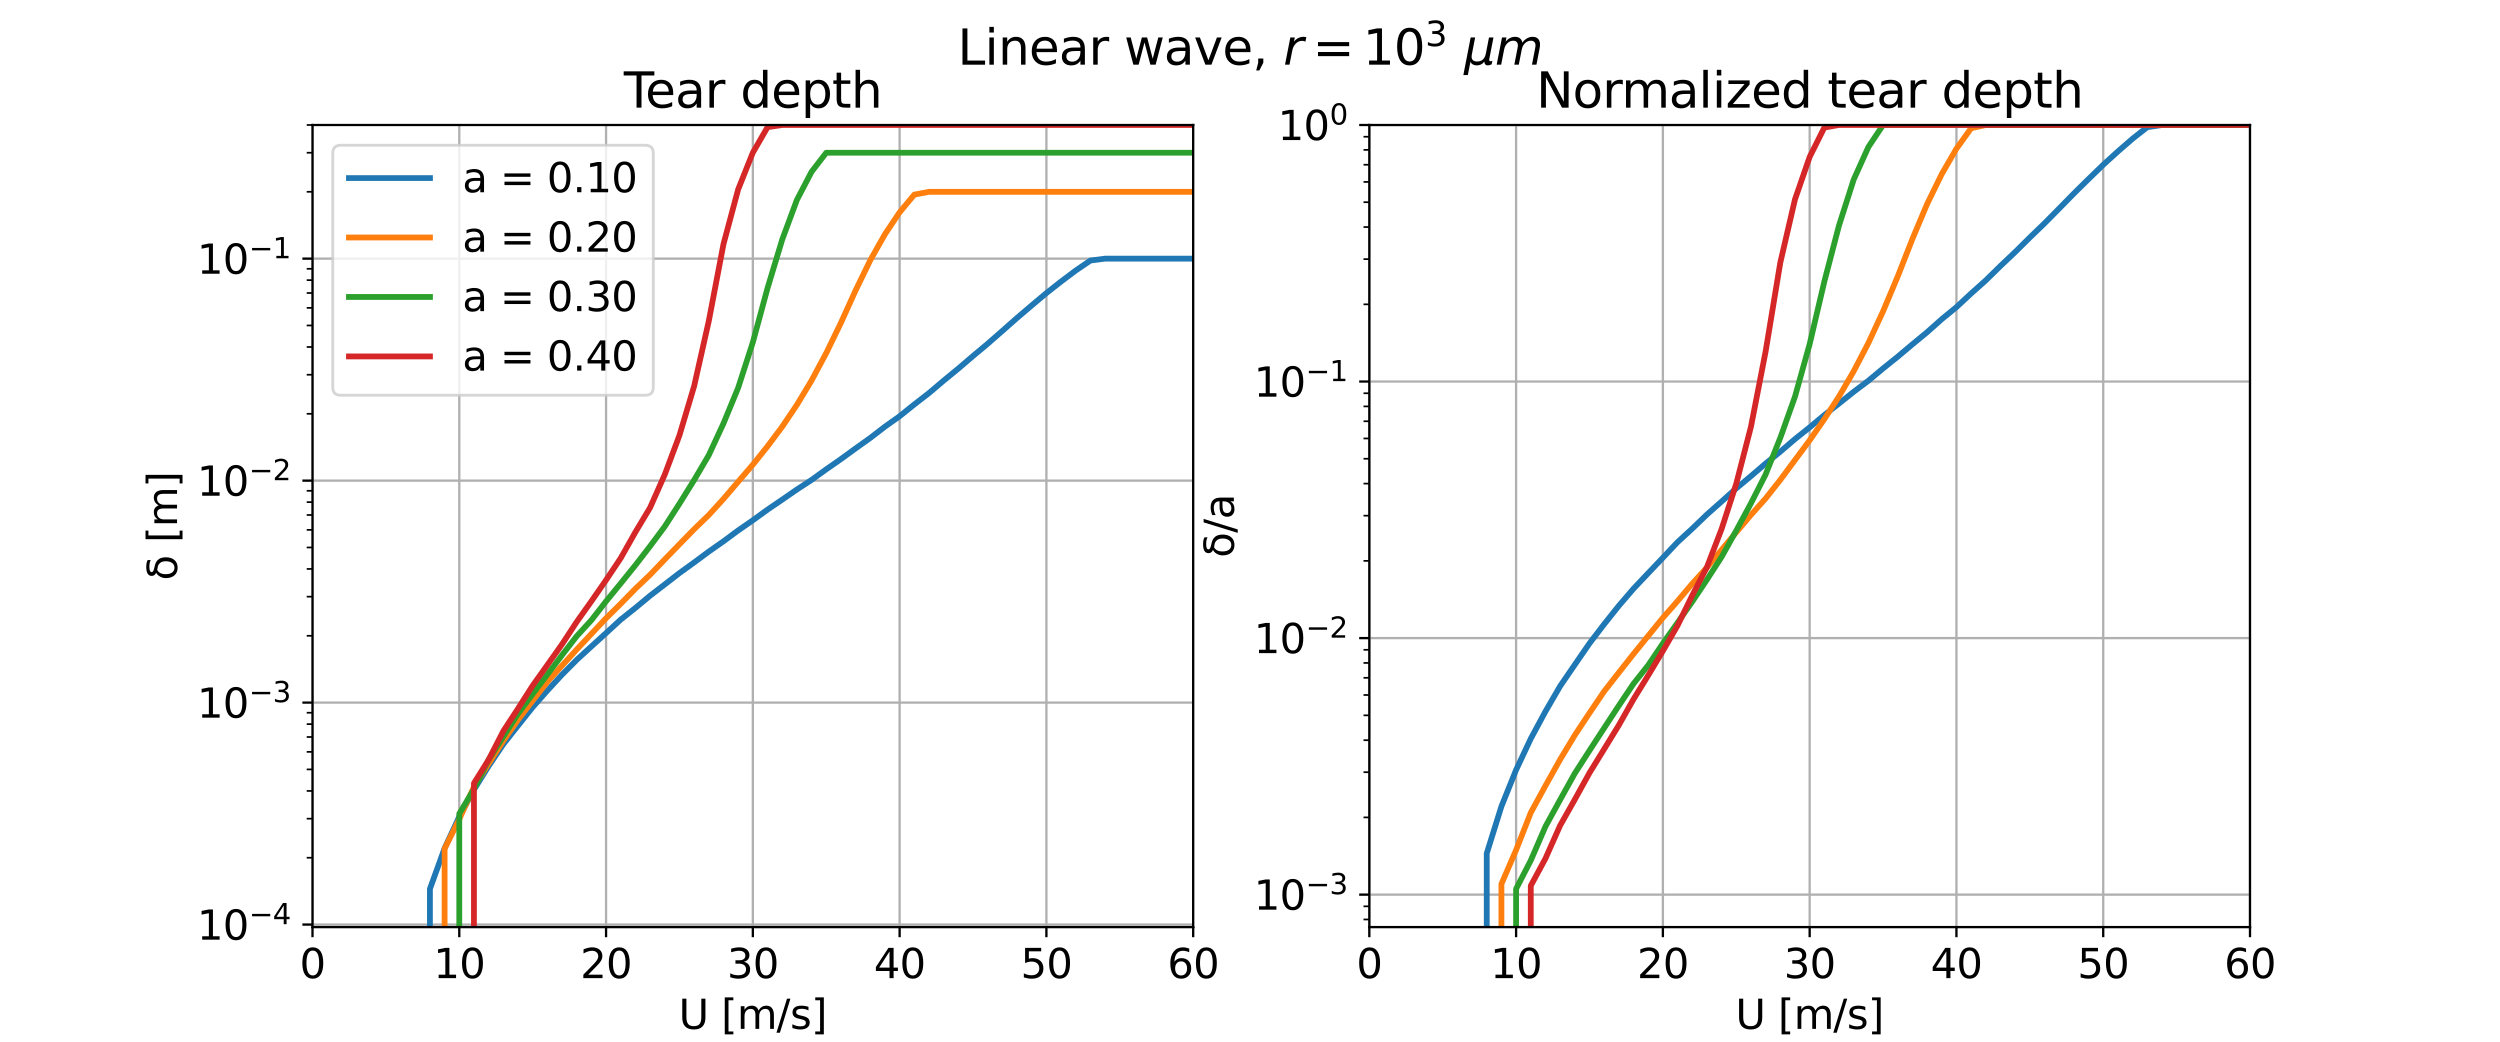 <?xml version="1.0" encoding="utf-8" standalone="no"?>
<!DOCTYPE svg PUBLIC "-//W3C//DTD SVG 1.1//EN"
  "http://www.w3.org/Graphics/SVG/1.1/DTD/svg11.dtd">
<svg xmlns:xlink="http://www.w3.org/1999/xlink" width="864pt" height="360pt" viewBox="0 0 864 360" xmlns="http://www.w3.org/2000/svg" version="1.1">
 <defs>
  <style type="text/css">*{stroke-linejoin: round; stroke-linecap: butt}</style>
 </defs>
 <g id="figure_1">
  <g id="patch_1">
   <path d="M 0 360 
L 864 360 
L 864 0 
L 0 0 
z
" style="fill: #ffffff"/>
  </g>
  <g id="axes_1">
   <g id="patch_2">
    <path d="M 108 320.4 
L 412.364 320.4 
L 412.364 43.2 
L 108 43.2 
z
" style="fill: #ffffff"/>
   </g>
   <g id="matplotlib.axis_1">
    <g id="xtick_1">
     <g id="line2d_1">
      <path d="M 108 320.4 
L 108 43.2 
" clip-path="url(#pa4f1a4393f)" style="fill: none; stroke: #b0b0b0; stroke-width: 0.8; stroke-linecap: square"/>
     </g>
     <g id="line2d_2">
      <defs>
       <path id="m4fe0bd63cf" d="M 0 0 
L 0 3.5 
" style="stroke: #000000; stroke-width: 0.8"/>
      </defs>
      <g>
       <use xlink:href="#m4fe0bd63cf" x="108" y="320.4" style="stroke: #000000; stroke-width: 0.8"/>
      </g>
     </g>
     <g id="text_1">
      <!-- 0 -->
      <g transform="translate(103.546 338.038) scale(0.14 -0.14)">
       <defs>
        <path id="DejaVuSans-30" d="M 2034 4250 
Q 1547 4250 1301 3770 
Q 1056 3291 1056 2328 
Q 1056 1369 1301 889 
Q 1547 409 2034 409 
Q 2525 409 2770 889 
Q 3016 1369 3016 2328 
Q 3016 3291 2770 3770 
Q 2525 4250 2034 4250 
z
M 2034 4750 
Q 2819 4750 3233 4129 
Q 3647 3509 3647 2328 
Q 3647 1150 3233 529 
Q 2819 -91 2034 -91 
Q 1250 -91 836 529 
Q 422 1150 422 2328 
Q 422 3509 836 4129 
Q 1250 4750 2034 4750 
z
" transform="scale(0.016)"/>
       </defs>
       <use xlink:href="#DejaVuSans-30"/>
      </g>
     </g>
    </g>
    <g id="xtick_2">
     <g id="line2d_3">
      <path d="M 158.727 320.4 
L 158.727 43.2 
" clip-path="url(#pa4f1a4393f)" style="fill: none; stroke: #b0b0b0; stroke-width: 0.8; stroke-linecap: square"/>
     </g>
     <g id="line2d_4">
      <g>
       <use xlink:href="#m4fe0bd63cf" x="158.727" y="320.4" style="stroke: #000000; stroke-width: 0.8"/>
      </g>
     </g>
     <g id="text_2">
      <!-- 10 -->
      <g transform="translate(149.82 338.038) scale(0.14 -0.14)">
       <defs>
        <path id="DejaVuSans-31" d="M 794 531 
L 1825 531 
L 1825 4091 
L 703 3866 
L 703 4441 
L 1819 4666 
L 2450 4666 
L 2450 531 
L 3481 531 
L 3481 0 
L 794 0 
L 794 531 
z
" transform="scale(0.016)"/>
       </defs>
       <use xlink:href="#DejaVuSans-31"/>
       <use xlink:href="#DejaVuSans-30" transform="translate(63.623 0)"/>
      </g>
     </g>
    </g>
    <g id="xtick_3">
     <g id="line2d_5">
      <path d="M 209.455 320.4 
L 209.455 43.2 
" clip-path="url(#pa4f1a4393f)" style="fill: none; stroke: #b0b0b0; stroke-width: 0.8; stroke-linecap: square"/>
     </g>
     <g id="line2d_6">
      <g>
       <use xlink:href="#m4fe0bd63cf" x="209.455" y="320.4" style="stroke: #000000; stroke-width: 0.8"/>
      </g>
     </g>
     <g id="text_3">
      <!-- 20 -->
      <g transform="translate(200.547 338.038) scale(0.14 -0.14)">
       <defs>
        <path id="DejaVuSans-32" d="M 1228 531 
L 3431 531 
L 3431 0 
L 469 0 
L 469 531 
Q 828 903 1448 1529 
Q 2069 2156 2228 2338 
Q 2531 2678 2651 2914 
Q 2772 3150 2772 3378 
Q 2772 3750 2511 3984 
Q 2250 4219 1831 4219 
Q 1534 4219 1204 4116 
Q 875 4013 500 3803 
L 500 4441 
Q 881 4594 1212 4672 
Q 1544 4750 1819 4750 
Q 2544 4750 2975 4387 
Q 3406 4025 3406 3419 
Q 3406 3131 3298 2873 
Q 3191 2616 2906 2266 
Q 2828 2175 2409 1742 
Q 1991 1309 1228 531 
z
" transform="scale(0.016)"/>
       </defs>
       <use xlink:href="#DejaVuSans-32"/>
       <use xlink:href="#DejaVuSans-30" transform="translate(63.623 0)"/>
      </g>
     </g>
    </g>
    <g id="xtick_4">
     <g id="line2d_7">
      <path d="M 260.182 320.4 
L 260.182 43.2 
" clip-path="url(#pa4f1a4393f)" style="fill: none; stroke: #b0b0b0; stroke-width: 0.8; stroke-linecap: square"/>
     </g>
     <g id="line2d_8">
      <g>
       <use xlink:href="#m4fe0bd63cf" x="260.182" y="320.4" style="stroke: #000000; stroke-width: 0.8"/>
      </g>
     </g>
     <g id="text_4">
      <!-- 30 -->
      <g transform="translate(251.274 338.038) scale(0.14 -0.14)">
       <defs>
        <path id="DejaVuSans-33" d="M 2597 2516 
Q 3050 2419 3304 2112 
Q 3559 1806 3559 1356 
Q 3559 666 3084 287 
Q 2609 -91 1734 -91 
Q 1441 -91 1130 -33 
Q 819 25 488 141 
L 488 750 
Q 750 597 1062 519 
Q 1375 441 1716 441 
Q 2309 441 2620 675 
Q 2931 909 2931 1356 
Q 2931 1769 2642 2001 
Q 2353 2234 1838 2234 
L 1294 2234 
L 1294 2753 
L 1863 2753 
Q 2328 2753 2575 2939 
Q 2822 3125 2822 3475 
Q 2822 3834 2567 4026 
Q 2313 4219 1838 4219 
Q 1578 4219 1281 4162 
Q 984 4106 628 3988 
L 628 4550 
Q 988 4650 1302 4700 
Q 1616 4750 1894 4750 
Q 2613 4750 3031 4423 
Q 3450 4097 3450 3541 
Q 3450 3153 3228 2886 
Q 3006 2619 2597 2516 
z
" transform="scale(0.016)"/>
       </defs>
       <use xlink:href="#DejaVuSans-33"/>
       <use xlink:href="#DejaVuSans-30" transform="translate(63.623 0)"/>
      </g>
     </g>
    </g>
    <g id="xtick_5">
     <g id="line2d_9">
      <path d="M 310.909 320.4 
L 310.909 43.2 
" clip-path="url(#pa4f1a4393f)" style="fill: none; stroke: #b0b0b0; stroke-width: 0.8; stroke-linecap: square"/>
     </g>
     <g id="line2d_10">
      <g>
       <use xlink:href="#m4fe0bd63cf" x="310.909" y="320.4" style="stroke: #000000; stroke-width: 0.8"/>
      </g>
     </g>
     <g id="text_5">
      <!-- 40 -->
      <g transform="translate(302.002 338.038) scale(0.14 -0.14)">
       <defs>
        <path id="DejaVuSans-34" d="M 2419 4116 
L 825 1625 
L 2419 1625 
L 2419 4116 
z
M 2253 4666 
L 3047 4666 
L 3047 1625 
L 3713 1625 
L 3713 1100 
L 3047 1100 
L 3047 0 
L 2419 0 
L 2419 1100 
L 313 1100 
L 313 1709 
L 2253 4666 
z
" transform="scale(0.016)"/>
       </defs>
       <use xlink:href="#DejaVuSans-34"/>
       <use xlink:href="#DejaVuSans-30" transform="translate(63.623 0)"/>
      </g>
     </g>
    </g>
    <g id="xtick_6">
     <g id="line2d_11">
      <path d="M 361.636 320.4 
L 361.636 43.2 
" clip-path="url(#pa4f1a4393f)" style="fill: none; stroke: #b0b0b0; stroke-width: 0.8; stroke-linecap: square"/>
     </g>
     <g id="line2d_12">
      <g>
       <use xlink:href="#m4fe0bd63cf" x="361.636" y="320.4" style="stroke: #000000; stroke-width: 0.8"/>
      </g>
     </g>
     <g id="text_6">
      <!-- 50 -->
      <g transform="translate(352.729 338.038) scale(0.14 -0.14)">
       <defs>
        <path id="DejaVuSans-35" d="M 691 4666 
L 3169 4666 
L 3169 4134 
L 1269 4134 
L 1269 2991 
Q 1406 3038 1543 3061 
Q 1681 3084 1819 3084 
Q 2600 3084 3056 2656 
Q 3513 2228 3513 1497 
Q 3513 744 3044 326 
Q 2575 -91 1722 -91 
Q 1428 -91 1123 -41 
Q 819 9 494 109 
L 494 744 
Q 775 591 1075 516 
Q 1375 441 1709 441 
Q 2250 441 2565 725 
Q 2881 1009 2881 1497 
Q 2881 1984 2565 2268 
Q 2250 2553 1709 2553 
Q 1456 2553 1204 2497 
Q 953 2441 691 2322 
L 691 4666 
z
" transform="scale(0.016)"/>
       </defs>
       <use xlink:href="#DejaVuSans-35"/>
       <use xlink:href="#DejaVuSans-30" transform="translate(63.623 0)"/>
      </g>
     </g>
    </g>
    <g id="xtick_7">
     <g id="line2d_13">
      <path d="M 412.364 320.4 
L 412.364 43.2 
" clip-path="url(#pa4f1a4393f)" style="fill: none; stroke: #b0b0b0; stroke-width: 0.8; stroke-linecap: square"/>
     </g>
     <g id="line2d_14">
      <g>
       <use xlink:href="#m4fe0bd63cf" x="412.364" y="320.4" style="stroke: #000000; stroke-width: 0.8"/>
      </g>
     </g>
     <g id="text_7">
      <!-- 60 -->
      <g transform="translate(403.456 338.038) scale(0.14 -0.14)">
       <defs>
        <path id="DejaVuSans-36" d="M 2113 2584 
Q 1688 2584 1439 2293 
Q 1191 2003 1191 1497 
Q 1191 994 1439 701 
Q 1688 409 2113 409 
Q 2538 409 2786 701 
Q 3034 994 3034 1497 
Q 3034 2003 2786 2293 
Q 2538 2584 2113 2584 
z
M 3366 4563 
L 3366 3988 
Q 3128 4100 2886 4159 
Q 2644 4219 2406 4219 
Q 1781 4219 1451 3797 
Q 1122 3375 1075 2522 
Q 1259 2794 1537 2939 
Q 1816 3084 2150 3084 
Q 2853 3084 3261 2657 
Q 3669 2231 3669 1497 
Q 3669 778 3244 343 
Q 2819 -91 2113 -91 
Q 1303 -91 875 529 
Q 447 1150 447 2328 
Q 447 3434 972 4092 
Q 1497 4750 2381 4750 
Q 2619 4750 2861 4703 
Q 3103 4656 3366 4563 
z
" transform="scale(0.016)"/>
       </defs>
       <use xlink:href="#DejaVuSans-36"/>
       <use xlink:href="#DejaVuSans-30" transform="translate(63.623 0)"/>
      </g>
     </g>
    </g>
    <g id="text_8">
     <!-- U [m/s] -->
     <g transform="translate(234.549 355.587) scale(0.14 -0.14)">
      <defs>
       <path id="DejaVuSans-55" d="M 556 4666 
L 1191 4666 
L 1191 1831 
Q 1191 1081 1462 751 
Q 1734 422 2344 422 
Q 2950 422 3222 751 
Q 3494 1081 3494 1831 
L 3494 4666 
L 4128 4666 
L 4128 1753 
Q 4128 841 3676 375 
Q 3225 -91 2344 -91 
Q 1459 -91 1007 375 
Q 556 841 556 1753 
L 556 4666 
z
" transform="scale(0.016)"/>
       <path id="DejaVuSans-20" transform="scale(0.016)"/>
       <path id="DejaVuSans-5b" d="M 550 4863 
L 1875 4863 
L 1875 4416 
L 1125 4416 
L 1125 -397 
L 1875 -397 
L 1875 -844 
L 550 -844 
L 550 4863 
z
" transform="scale(0.016)"/>
       <path id="DejaVuSans-6d" d="M 3328 2828 
Q 3544 3216 3844 3400 
Q 4144 3584 4550 3584 
Q 5097 3584 5394 3201 
Q 5691 2819 5691 2113 
L 5691 0 
L 5113 0 
L 5113 2094 
Q 5113 2597 4934 2840 
Q 4756 3084 4391 3084 
Q 3944 3084 3684 2787 
Q 3425 2491 3425 1978 
L 3425 0 
L 2847 0 
L 2847 2094 
Q 2847 2600 2669 2842 
Q 2491 3084 2119 3084 
Q 1678 3084 1418 2786 
Q 1159 2488 1159 1978 
L 1159 0 
L 581 0 
L 581 3500 
L 1159 3500 
L 1159 2956 
Q 1356 3278 1631 3431 
Q 1906 3584 2284 3584 
Q 2666 3584 2933 3390 
Q 3200 3197 3328 2828 
z
" transform="scale(0.016)"/>
       <path id="DejaVuSans-2f" d="M 1625 4666 
L 2156 4666 
L 531 -594 
L 0 -594 
L 1625 4666 
z
" transform="scale(0.016)"/>
       <path id="DejaVuSans-73" d="M 2834 3397 
L 2834 2853 
Q 2591 2978 2328 3040 
Q 2066 3103 1784 3103 
Q 1356 3103 1142 2972 
Q 928 2841 928 2578 
Q 928 2378 1081 2264 
Q 1234 2150 1697 2047 
L 1894 2003 
Q 2506 1872 2764 1633 
Q 3022 1394 3022 966 
Q 3022 478 2636 193 
Q 2250 -91 1575 -91 
Q 1294 -91 989 -36 
Q 684 19 347 128 
L 347 722 
Q 666 556 975 473 
Q 1284 391 1588 391 
Q 1994 391 2212 530 
Q 2431 669 2431 922 
Q 2431 1156 2273 1281 
Q 2116 1406 1581 1522 
L 1381 1569 
Q 847 1681 609 1914 
Q 372 2147 372 2553 
Q 372 3047 722 3315 
Q 1072 3584 1716 3584 
Q 2034 3584 2315 3537 
Q 2597 3491 2834 3397 
z
" transform="scale(0.016)"/>
       <path id="DejaVuSans-5d" d="M 1947 4863 
L 1947 -844 
L 622 -844 
L 622 -397 
L 1369 -397 
L 1369 4416 
L 622 4416 
L 622 4863 
L 1947 4863 
z
" transform="scale(0.016)"/>
      </defs>
      <use xlink:href="#DejaVuSans-55"/>
      <use xlink:href="#DejaVuSans-20" transform="translate(73.193 0)"/>
      <use xlink:href="#DejaVuSans-5b" transform="translate(104.98 0)"/>
      <use xlink:href="#DejaVuSans-6d" transform="translate(143.994 0)"/>
      <use xlink:href="#DejaVuSans-2f" transform="translate(241.406 0)"/>
      <use xlink:href="#DejaVuSans-73" transform="translate(275.098 0)"/>
      <use xlink:href="#DejaVuSans-5d" transform="translate(327.197 0)"/>
     </g>
    </g>
   </g>
   <g id="matplotlib.axis_2">
    <g id="ytick_1">
     <g id="line2d_15">
      <path d="M 108 319.537 
L 412.364 319.537 
" clip-path="url(#pa4f1a4393f)" style="fill: none; stroke: #b0b0b0; stroke-width: 0.8; stroke-linecap: square"/>
     </g>
     <g id="line2d_16">
      <defs>
       <path id="m8bf9ee0280" d="M 0 0 
L -3.5 0 
" style="stroke: #000000; stroke-width: 0.8"/>
      </defs>
      <g>
       <use xlink:href="#m8bf9ee0280" x="108" y="319.537" style="stroke: #000000; stroke-width: 0.8"/>
      </g>
     </g>
     <g id="text_9">
      <!-- $\mathdefault{10^{-4}}$ -->
      <g transform="translate(68.1 324.856) scale(0.14 -0.14)">
       <defs>
        <path id="DejaVuSans-2212" d="M 678 2272 
L 4684 2272 
L 4684 1741 
L 678 1741 
L 678 2272 
z
" transform="scale(0.016)"/>
       </defs>
       <use xlink:href="#DejaVuSans-31" transform="translate(0 0.684)"/>
       <use xlink:href="#DejaVuSans-30" transform="translate(63.623 0.684)"/>
       <use xlink:href="#DejaVuSans-2212" transform="translate(128.203 38.966) scale(0.7)"/>
       <use xlink:href="#DejaVuSans-34" transform="translate(186.855 38.966) scale(0.7)"/>
      </g>
     </g>
    </g>
    <g id="ytick_2">
     <g id="line2d_17">
      <path d="M 108 242.821 
L 412.364 242.821 
" clip-path="url(#pa4f1a4393f)" style="fill: none; stroke: #b0b0b0; stroke-width: 0.8; stroke-linecap: square"/>
     </g>
     <g id="line2d_18">
      <g>
       <use xlink:href="#m8bf9ee0280" x="108" y="242.821" style="stroke: #000000; stroke-width: 0.8"/>
      </g>
     </g>
     <g id="text_10">
      <!-- $\mathdefault{10^{-3}}$ -->
      <g transform="translate(68.1 248.14) scale(0.14 -0.14)">
       <use xlink:href="#DejaVuSans-31" transform="translate(0 0.766)"/>
       <use xlink:href="#DejaVuSans-30" transform="translate(63.623 0.766)"/>
       <use xlink:href="#DejaVuSans-2212" transform="translate(128.203 39.047) scale(0.7)"/>
       <use xlink:href="#DejaVuSans-33" transform="translate(186.855 39.047) scale(0.7)"/>
      </g>
     </g>
    </g>
    <g id="ytick_3">
     <g id="line2d_19">
      <path d="M 108 166.104 
L 412.364 166.104 
" clip-path="url(#pa4f1a4393f)" style="fill: none; stroke: #b0b0b0; stroke-width: 0.8; stroke-linecap: square"/>
     </g>
     <g id="line2d_20">
      <g>
       <use xlink:href="#m8bf9ee0280" x="108" y="166.104" style="stroke: #000000; stroke-width: 0.8"/>
      </g>
     </g>
     <g id="text_11">
      <!-- $\mathdefault{10^{-2}}$ -->
      <g transform="translate(68.1 171.423) scale(0.14 -0.14)">
       <use xlink:href="#DejaVuSans-31" transform="translate(0 0.766)"/>
       <use xlink:href="#DejaVuSans-30" transform="translate(63.623 0.766)"/>
       <use xlink:href="#DejaVuSans-2212" transform="translate(128.203 39.047) scale(0.7)"/>
       <use xlink:href="#DejaVuSans-32" transform="translate(186.855 39.047) scale(0.7)"/>
      </g>
     </g>
    </g>
    <g id="ytick_4">
     <g id="line2d_21">
      <path d="M 108 89.388 
L 412.364 89.388 
" clip-path="url(#pa4f1a4393f)" style="fill: none; stroke: #b0b0b0; stroke-width: 0.8; stroke-linecap: square"/>
     </g>
     <g id="line2d_22">
      <g>
       <use xlink:href="#m8bf9ee0280" x="108" y="89.388" style="stroke: #000000; stroke-width: 0.8"/>
      </g>
     </g>
     <g id="text_12">
      <!-- $\mathdefault{10^{-1}}$ -->
      <g transform="translate(68.1 94.707) scale(0.14 -0.14)">
       <use xlink:href="#DejaVuSans-31" transform="translate(0 0.684)"/>
       <use xlink:href="#DejaVuSans-30" transform="translate(63.623 0.684)"/>
       <use xlink:href="#DejaVuSans-2212" transform="translate(128.203 38.966) scale(0.7)"/>
       <use xlink:href="#DejaVuSans-31" transform="translate(186.855 38.966) scale(0.7)"/>
      </g>
     </g>
    </g>
    <g id="ytick_5">
     <g id="line2d_23">
      <defs>
       <path id="m3a0ee2f206" d="M 0 0 
L -2 0 
" style="stroke: #000000; stroke-width: 0.6"/>
      </defs>
      <g>
       <use xlink:href="#m3a0ee2f206" x="108" y="296.443" style="stroke: #000000; stroke-width: 0.6"/>
      </g>
     </g>
    </g>
    <g id="ytick_6">
     <g id="line2d_24">
      <g>
       <use xlink:href="#m3a0ee2f206" x="108" y="282.934" style="stroke: #000000; stroke-width: 0.6"/>
      </g>
     </g>
    </g>
    <g id="ytick_7">
     <g id="line2d_25">
      <g>
       <use xlink:href="#m3a0ee2f206" x="108" y="273.349" style="stroke: #000000; stroke-width: 0.6"/>
      </g>
     </g>
    </g>
    <g id="ytick_8">
     <g id="line2d_26">
      <g>
       <use xlink:href="#m3a0ee2f206" x="108" y="265.915" style="stroke: #000000; stroke-width: 0.6"/>
      </g>
     </g>
    </g>
    <g id="ytick_9">
     <g id="line2d_27">
      <g>
       <use xlink:href="#m3a0ee2f206" x="108" y="259.84" style="stroke: #000000; stroke-width: 0.6"/>
      </g>
     </g>
    </g>
    <g id="ytick_10">
     <g id="line2d_28">
      <g>
       <use xlink:href="#m3a0ee2f206" x="108" y="254.704" style="stroke: #000000; stroke-width: 0.6"/>
      </g>
     </g>
    </g>
    <g id="ytick_11">
     <g id="line2d_29">
      <g>
       <use xlink:href="#m3a0ee2f206" x="108" y="250.255" style="stroke: #000000; stroke-width: 0.6"/>
      </g>
     </g>
    </g>
    <g id="ytick_12">
     <g id="line2d_30">
      <g>
       <use xlink:href="#m3a0ee2f206" x="108" y="246.331" style="stroke: #000000; stroke-width: 0.6"/>
      </g>
     </g>
    </g>
    <g id="ytick_13">
     <g id="line2d_31">
      <g>
       <use xlink:href="#m3a0ee2f206" x="108" y="219.727" style="stroke: #000000; stroke-width: 0.6"/>
      </g>
     </g>
    </g>
    <g id="ytick_14">
     <g id="line2d_32">
      <g>
       <use xlink:href="#m3a0ee2f206" x="108" y="206.218" style="stroke: #000000; stroke-width: 0.6"/>
      </g>
     </g>
    </g>
    <g id="ytick_15">
     <g id="line2d_33">
      <g>
       <use xlink:href="#m3a0ee2f206" x="108" y="196.633" style="stroke: #000000; stroke-width: 0.6"/>
      </g>
     </g>
    </g>
    <g id="ytick_16">
     <g id="line2d_34">
      <g>
       <use xlink:href="#m3a0ee2f206" x="108" y="189.198" style="stroke: #000000; stroke-width: 0.6"/>
      </g>
     </g>
    </g>
    <g id="ytick_17">
     <g id="line2d_35">
      <g>
       <use xlink:href="#m3a0ee2f206" x="108" y="183.124" style="stroke: #000000; stroke-width: 0.6"/>
      </g>
     </g>
    </g>
    <g id="ytick_18">
     <g id="line2d_36">
      <g>
       <use xlink:href="#m3a0ee2f206" x="108" y="177.988" style="stroke: #000000; stroke-width: 0.6"/>
      </g>
     </g>
    </g>
    <g id="ytick_19">
     <g id="line2d_37">
      <g>
       <use xlink:href="#m3a0ee2f206" x="108" y="173.539" style="stroke: #000000; stroke-width: 0.6"/>
      </g>
     </g>
    </g>
    <g id="ytick_20">
     <g id="line2d_38">
      <g>
       <use xlink:href="#m3a0ee2f206" x="108" y="169.615" style="stroke: #000000; stroke-width: 0.6"/>
      </g>
     </g>
    </g>
    <g id="ytick_21">
     <g id="line2d_39">
      <g>
       <use xlink:href="#m3a0ee2f206" x="108" y="143.01" style="stroke: #000000; stroke-width: 0.6"/>
      </g>
     </g>
    </g>
    <g id="ytick_22">
     <g id="line2d_40">
      <g>
       <use xlink:href="#m3a0ee2f206" x="108" y="129.501" style="stroke: #000000; stroke-width: 0.6"/>
      </g>
     </g>
    </g>
    <g id="ytick_23">
     <g id="line2d_41">
      <g>
       <use xlink:href="#m3a0ee2f206" x="108" y="119.916" style="stroke: #000000; stroke-width: 0.6"/>
      </g>
     </g>
    </g>
    <g id="ytick_24">
     <g id="line2d_42">
      <g>
       <use xlink:href="#m3a0ee2f206" x="108" y="112.482" style="stroke: #000000; stroke-width: 0.6"/>
      </g>
     </g>
    </g>
    <g id="ytick_25">
     <g id="line2d_43">
      <g>
       <use xlink:href="#m3a0ee2f206" x="108" y="106.407" style="stroke: #000000; stroke-width: 0.6"/>
      </g>
     </g>
    </g>
    <g id="ytick_26">
     <g id="line2d_44">
      <g>
       <use xlink:href="#m3a0ee2f206" x="108" y="101.271" style="stroke: #000000; stroke-width: 0.6"/>
      </g>
     </g>
    </g>
    <g id="ytick_27">
     <g id="line2d_45">
      <g>
       <use xlink:href="#m3a0ee2f206" x="108" y="96.823" style="stroke: #000000; stroke-width: 0.6"/>
      </g>
     </g>
    </g>
    <g id="ytick_28">
     <g id="line2d_46">
      <g>
       <use xlink:href="#m3a0ee2f206" x="108" y="92.898" style="stroke: #000000; stroke-width: 0.6"/>
      </g>
     </g>
    </g>
    <g id="ytick_29">
     <g id="line2d_47">
      <g>
       <use xlink:href="#m3a0ee2f206" x="108" y="66.294" style="stroke: #000000; stroke-width: 0.6"/>
      </g>
     </g>
    </g>
    <g id="ytick_30">
     <g id="line2d_48">
      <g>
       <use xlink:href="#m3a0ee2f206" x="108" y="52.785" style="stroke: #000000; stroke-width: 0.6"/>
      </g>
     </g>
    </g>
    <g id="ytick_31">
     <g id="line2d_49">
      <g>
       <use xlink:href="#m3a0ee2f206" x="108" y="43.2" style="stroke: #000000; stroke-width: 0.6"/>
      </g>
     </g>
    </g>
    <g id="text_13">
     <!-- δ [m] -->
     <g transform="translate(61.188 200.588) rotate(-90) scale(0.14 -0.14)">
      <defs>
       <path id="DejaVuSans-3b4" d="M 3138 4053 
Q 2819 4272 2072 4272 
Q 1281 4272 1281 3906 
Q 1281 3619 2106 3469 
Q 2756 3353 3122 3003 
Q 3566 2581 3566 1716 
Q 3566 888 3138 400 
Q 2709 -91 1959 -91 
Q 1213 -91 781 400 
Q 353 888 353 1747 
Q 353 2384 781 2900 
Q 947 3100 1181 3213 
Q 694 3459 694 3900 
Q 694 4750 2072 4750 
Q 2763 4750 3138 4531 
L 3138 4053 
z
M 1613 3056 
Q 1400 2966 1228 2738 
Q 959 2384 959 1747 
Q 959 1113 1225 756 
Q 1494 397 1959 397 
Q 2419 397 2687 759 
Q 2956 1122 2956 1716 
Q 2956 2338 2672 2638 
Q 2369 2959 1975 2994 
Q 1775 3013 1613 3056 
z
" transform="scale(0.016)"/>
      </defs>
      <use xlink:href="#DejaVuSans-3b4"/>
      <use xlink:href="#DejaVuSans-20" transform="translate(61.182 0)"/>
      <use xlink:href="#DejaVuSans-5b" transform="translate(92.969 0)"/>
      <use xlink:href="#DejaVuSans-6d" transform="translate(131.982 0)"/>
      <use xlink:href="#DejaVuSans-5d" transform="translate(229.395 0)"/>
     </g>
    </g>
   </g>
   <g id="line2d_50">
    <path d="M 148.578 361 
L 148.582 307.2 
L 153.655 293.156 
L 158.727 282.238 
L 163.8 272.901 
L 168.873 264.756 
L 173.945 257.193 
L 179.018 250.774 
L 184.091 244.409 
L 189.164 238.657 
L 194.236 233.155 
L 199.309 228.047 
L 204.382 223.404 
L 209.455 218.788 
L 214.527 214.126 
L 219.6 210.093 
L 224.673 205.874 
L 229.745 201.976 
L 234.818 198.046 
L 239.891 194.386 
L 244.964 190.618 
L 250.036 187.071 
L 255.109 183.309 
L 260.182 179.807 
L 265.255 176.131 
L 270.327 172.675 
L 275.4 169.172 
L 280.473 165.86 
L 285.545 162.193 
L 290.618 158.667 
L 295.691 154.972 
L 300.764 151.355 
L 305.836 147.447 
L 310.909 143.852 
L 315.982 139.767 
L 321.055 135.842 
L 326.127 131.538 
L 331.2 127.377 
L 336.273 123.032 
L 341.345 118.792 
L 346.418 114.353 
L 351.491 109.874 
L 356.564 105.547 
L 361.636 101.285 
L 366.709 97.294 
L 371.782 93.484 
L 376.855 90.037 
L 381.927 89.388 
L 387 89.388 
L 392.073 89.388 
L 397.145 89.388 
L 402.218 89.388 
L 407.291 89.388 
L 412.364 89.388 
" clip-path="url(#pa4f1a4393f)" style="fill: none; stroke: #1f77b4; stroke-width: 2; stroke-linecap: square"/>
   </g>
   <g id="line2d_51">
    <path d="M 153.65 361 
L 153.655 293.271 
L 158.727 283.104 
L 163.8 271.939 
L 168.873 263.887 
L 173.945 256.041 
L 179.018 248.763 
L 184.091 242.137 
L 189.164 235.654 
L 194.236 230.035 
L 199.309 224.475 
L 204.382 219.063 
L 209.455 213.659 
L 214.527 208.653 
L 219.6 203.457 
L 224.673 198.63 
L 229.745 193.331 
L 234.818 188.093 
L 239.891 182.892 
L 244.964 177.979 
L 250.036 172.416 
L 255.109 166.482 
L 260.182 160.584 
L 265.255 154.248 
L 270.327 147.466 
L 275.4 139.927 
L 280.473 131.495 
L 285.545 122.022 
L 290.618 111.574 
L 295.691 100.372 
L 300.764 89.941 
L 305.836 80.96 
L 310.909 73.369 
L 315.982 67.257 
L 321.055 66.294 
L 326.127 66.294 
L 331.2 66.294 
L 336.273 66.294 
L 341.345 66.294 
L 346.418 66.294 
L 351.491 66.294 
L 356.564 66.294 
L 361.636 66.294 
L 366.709 66.294 
L 371.782 66.294 
L 376.855 66.294 
L 381.927 66.294 
L 387 66.294 
L 392.073 66.294 
L 397.145 66.294 
L 402.218 66.294 
L 407.291 66.294 
L 412.364 66.294 
" clip-path="url(#pa4f1a4393f)" style="fill: none; stroke: #ff7f0e; stroke-width: 2; stroke-linecap: square"/>
   </g>
   <g id="line2d_52">
    <path d="M 158.722 361 
L 158.727 281.22 
L 163.8 272.713 
L 168.873 262.571 
L 173.945 254.561 
L 179.018 246.672 
L 184.091 239.846 
L 189.164 233.106 
L 194.236 226.405 
L 199.309 219.861 
L 204.382 214.331 
L 209.455 207.814 
L 214.527 201.61 
L 219.6 195.33 
L 224.673 188.758 
L 229.745 181.944 
L 234.818 174.066 
L 239.891 165.914 
L 244.964 157.28 
L 250.036 146.331 
L 255.109 134.018 
L 260.182 118.306 
L 265.255 99.594 
L 270.327 82.818 
L 275.4 69.112 
L 280.473 59.372 
L 285.545 52.785 
L 290.618 52.785 
L 295.691 52.785 
L 300.764 52.785 
L 305.836 52.785 
L 310.909 52.785 
L 315.982 52.785 
L 321.055 52.785 
L 326.127 52.785 
L 331.2 52.785 
L 336.273 52.785 
L 341.345 52.785 
L 346.418 52.785 
L 351.491 52.785 
L 356.564 52.785 
L 361.636 52.785 
L 366.709 52.785 
L 371.782 52.785 
L 376.855 52.785 
L 381.927 52.785 
L 387 52.785 
L 392.073 52.785 
L 397.145 52.785 
L 402.218 52.785 
L 407.291 52.785 
L 412.364 52.785 
" clip-path="url(#pa4f1a4393f)" style="fill: none; stroke: #2ca02c; stroke-width: 2; stroke-linecap: square"/>
   </g>
   <g id="line2d_53">
    <path d="M 163.794 361 
L 163.8 270.694 
L 168.873 262.548 
L 173.945 252.678 
L 179.018 244.902 
L 184.091 236.945 
L 189.164 229.827 
L 194.236 222.665 
L 199.309 214.916 
L 204.382 207.79 
L 209.455 200.473 
L 214.527 192.878 
L 219.6 183.883 
L 224.673 175.434 
L 229.745 164.009 
L 234.818 150.462 
L 239.891 133.451 
L 244.964 110.92 
L 250.036 84.353 
L 255.109 65.452 
L 260.182 52.749 
L 265.255 43.956 
L 270.327 43.2 
L 275.4 43.2 
L 280.473 43.2 
L 285.545 43.2 
L 290.618 43.2 
L 295.691 43.2 
L 300.764 43.2 
L 305.836 43.2 
L 310.909 43.2 
L 315.982 43.2 
L 321.055 43.2 
L 326.127 43.2 
L 331.2 43.2 
L 336.273 43.2 
L 341.345 43.2 
L 346.418 43.2 
L 351.491 43.2 
L 356.564 43.2 
L 361.636 43.2 
L 366.709 43.2 
L 371.782 43.2 
L 376.855 43.2 
L 381.927 43.2 
L 387 43.2 
L 392.073 43.2 
L 397.145 43.2 
L 402.218 43.2 
L 407.291 43.2 
L 412.364 43.2 
" clip-path="url(#pa4f1a4393f)" style="fill: none; stroke: #d62728; stroke-width: 2; stroke-linecap: square"/>
   </g>
   <g id="patch_3">
    <path d="M 108 320.4 
L 108 43.2 
" style="fill: none; stroke: #000000; stroke-width: 0.8; stroke-linejoin: miter; stroke-linecap: square"/>
   </g>
   <g id="patch_4">
    <path d="M 412.364 320.4 
L 412.364 43.2 
" style="fill: none; stroke: #000000; stroke-width: 0.8; stroke-linejoin: miter; stroke-linecap: square"/>
   </g>
   <g id="patch_5">
    <path d="M 108 320.4 
L 412.364 320.4 
" style="fill: none; stroke: #000000; stroke-width: 0.8; stroke-linejoin: miter; stroke-linecap: square"/>
   </g>
   <g id="patch_6">
    <path d="M 108 43.2 
L 412.364 43.2 
" style="fill: none; stroke: #000000; stroke-width: 0.8; stroke-linejoin: miter; stroke-linecap: square"/>
   </g>
   <g id="text_14">
    <!-- Tear depth -->
    <g transform="translate(215.59 37.2) scale(0.168 -0.168)">
     <defs>
      <path id="DejaVuSans-54" d="M -19 4666 
L 3928 4666 
L 3928 4134 
L 2272 4134 
L 2272 0 
L 1638 0 
L 1638 4134 
L -19 4134 
L -19 4666 
z
" transform="scale(0.016)"/>
      <path id="DejaVuSans-65" d="M 3597 1894 
L 3597 1613 
L 953 1613 
Q 991 1019 1311 708 
Q 1631 397 2203 397 
Q 2534 397 2845 478 
Q 3156 559 3463 722 
L 3463 178 
Q 3153 47 2828 -22 
Q 2503 -91 2169 -91 
Q 1331 -91 842 396 
Q 353 884 353 1716 
Q 353 2575 817 3079 
Q 1281 3584 2069 3584 
Q 2775 3584 3186 3129 
Q 3597 2675 3597 1894 
z
M 3022 2063 
Q 3016 2534 2758 2815 
Q 2500 3097 2075 3097 
Q 1594 3097 1305 2825 
Q 1016 2553 972 2059 
L 3022 2063 
z
" transform="scale(0.016)"/>
      <path id="DejaVuSans-61" d="M 2194 1759 
Q 1497 1759 1228 1600 
Q 959 1441 959 1056 
Q 959 750 1161 570 
Q 1363 391 1709 391 
Q 2188 391 2477 730 
Q 2766 1069 2766 1631 
L 2766 1759 
L 2194 1759 
z
M 3341 1997 
L 3341 0 
L 2766 0 
L 2766 531 
Q 2569 213 2275 61 
Q 1981 -91 1556 -91 
Q 1019 -91 701 211 
Q 384 513 384 1019 
Q 384 1609 779 1909 
Q 1175 2209 1959 2209 
L 2766 2209 
L 2766 2266 
Q 2766 2663 2505 2880 
Q 2244 3097 1772 3097 
Q 1472 3097 1187 3025 
Q 903 2953 641 2809 
L 641 3341 
Q 956 3463 1253 3523 
Q 1550 3584 1831 3584 
Q 2591 3584 2966 3190 
Q 3341 2797 3341 1997 
z
" transform="scale(0.016)"/>
      <path id="DejaVuSans-72" d="M 2631 2963 
Q 2534 3019 2420 3045 
Q 2306 3072 2169 3072 
Q 1681 3072 1420 2755 
Q 1159 2438 1159 1844 
L 1159 0 
L 581 0 
L 581 3500 
L 1159 3500 
L 1159 2956 
Q 1341 3275 1631 3429 
Q 1922 3584 2338 3584 
Q 2397 3584 2469 3576 
Q 2541 3569 2628 3553 
L 2631 2963 
z
" transform="scale(0.016)"/>
      <path id="DejaVuSans-64" d="M 2906 2969 
L 2906 4863 
L 3481 4863 
L 3481 0 
L 2906 0 
L 2906 525 
Q 2725 213 2448 61 
Q 2172 -91 1784 -91 
Q 1150 -91 751 415 
Q 353 922 353 1747 
Q 353 2572 751 3078 
Q 1150 3584 1784 3584 
Q 2172 3584 2448 3432 
Q 2725 3281 2906 2969 
z
M 947 1747 
Q 947 1113 1208 752 
Q 1469 391 1925 391 
Q 2381 391 2643 752 
Q 2906 1113 2906 1747 
Q 2906 2381 2643 2742 
Q 2381 3103 1925 3103 
Q 1469 3103 1208 2742 
Q 947 2381 947 1747 
z
" transform="scale(0.016)"/>
      <path id="DejaVuSans-70" d="M 1159 525 
L 1159 -1331 
L 581 -1331 
L 581 3500 
L 1159 3500 
L 1159 2969 
Q 1341 3281 1617 3432 
Q 1894 3584 2278 3584 
Q 2916 3584 3314 3078 
Q 3713 2572 3713 1747 
Q 3713 922 3314 415 
Q 2916 -91 2278 -91 
Q 1894 -91 1617 61 
Q 1341 213 1159 525 
z
M 3116 1747 
Q 3116 2381 2855 2742 
Q 2594 3103 2138 3103 
Q 1681 3103 1420 2742 
Q 1159 2381 1159 1747 
Q 1159 1113 1420 752 
Q 1681 391 2138 391 
Q 2594 391 2855 752 
Q 3116 1113 3116 1747 
z
" transform="scale(0.016)"/>
      <path id="DejaVuSans-74" d="M 1172 4494 
L 1172 3500 
L 2356 3500 
L 2356 3053 
L 1172 3053 
L 1172 1153 
Q 1172 725 1289 603 
Q 1406 481 1766 481 
L 2356 481 
L 2356 0 
L 1766 0 
Q 1100 0 847 248 
Q 594 497 594 1153 
L 594 3053 
L 172 3053 
L 172 3500 
L 594 3500 
L 594 4494 
L 1172 4494 
z
" transform="scale(0.016)"/>
      <path id="DejaVuSans-68" d="M 3513 2113 
L 3513 0 
L 2938 0 
L 2938 2094 
Q 2938 2591 2744 2837 
Q 2550 3084 2163 3084 
Q 1697 3084 1428 2787 
Q 1159 2491 1159 1978 
L 1159 0 
L 581 0 
L 581 4863 
L 1159 4863 
L 1159 2956 
Q 1366 3272 1645 3428 
Q 1925 3584 2291 3584 
Q 2894 3584 3203 3211 
Q 3513 2838 3513 2113 
z
" transform="scale(0.016)"/>
     </defs>
     <use xlink:href="#DejaVuSans-54"/>
     <use xlink:href="#DejaVuSans-65" transform="translate(44.084 0)"/>
     <use xlink:href="#DejaVuSans-61" transform="translate(105.607 0)"/>
     <use xlink:href="#DejaVuSans-72" transform="translate(166.887 0)"/>
     <use xlink:href="#DejaVuSans-20" transform="translate(208 0)"/>
     <use xlink:href="#DejaVuSans-64" transform="translate(239.787 0)"/>
     <use xlink:href="#DejaVuSans-65" transform="translate(303.264 0)"/>
     <use xlink:href="#DejaVuSans-70" transform="translate(364.787 0)"/>
     <use xlink:href="#DejaVuSans-74" transform="translate(428.264 0)"/>
     <use xlink:href="#DejaVuSans-68" transform="translate(467.473 0)"/>
    </g>
   </g>
   <g id="legend_1">
    <g id="patch_7">
     <path d="M 117.8 136.597 
L 222.982 136.597 
Q 225.782 136.597 225.782 133.798 
L 225.782 53 
Q 225.782 50.2 222.982 50.2 
L 117.8 50.2 
Q 115 50.2 115 53 
L 115 133.798 
Q 115 136.597 117.8 136.597 
z
" style="fill: #ffffff; opacity: 0.8; stroke: #cccccc; stroke-linejoin: miter"/>
    </g>
    <g id="line2d_54">
     <path d="M 120.6 61.538 
L 134.6 61.538 
L 148.6 61.538 
" style="fill: none; stroke: #1f77b4; stroke-width: 2; stroke-linecap: square"/>
    </g>
    <g id="text_15">
     <!-- a = 0.10 -->
     <g transform="translate(159.8 66.438) scale(0.14 -0.14)">
      <defs>
       <path id="DejaVuSans-3d" d="M 678 2906 
L 4684 2906 
L 4684 2381 
L 678 2381 
L 678 2906 
z
M 678 1631 
L 4684 1631 
L 4684 1100 
L 678 1100 
L 678 1631 
z
" transform="scale(0.016)"/>
       <path id="DejaVuSans-2e" d="M 684 794 
L 1344 794 
L 1344 0 
L 684 0 
L 684 794 
z
" transform="scale(0.016)"/>
      </defs>
      <use xlink:href="#DejaVuSans-61"/>
      <use xlink:href="#DejaVuSans-20" transform="translate(61.279 0)"/>
      <use xlink:href="#DejaVuSans-3d" transform="translate(93.066 0)"/>
      <use xlink:href="#DejaVuSans-20" transform="translate(176.855 0)"/>
      <use xlink:href="#DejaVuSans-30" transform="translate(208.643 0)"/>
      <use xlink:href="#DejaVuSans-2e" transform="translate(272.266 0)"/>
      <use xlink:href="#DejaVuSans-31" transform="translate(304.053 0)"/>
      <use xlink:href="#DejaVuSans-30" transform="translate(367.676 0)"/>
     </g>
    </g>
    <g id="line2d_55">
     <path d="M 120.6 82.087 
L 134.6 82.087 
L 148.6 82.087 
" style="fill: none; stroke: #ff7f0e; stroke-width: 2; stroke-linecap: square"/>
    </g>
    <g id="text_16">
     <!-- a = 0.20 -->
     <g transform="translate(159.8 86.987) scale(0.14 -0.14)">
      <use xlink:href="#DejaVuSans-61"/>
      <use xlink:href="#DejaVuSans-20" transform="translate(61.279 0)"/>
      <use xlink:href="#DejaVuSans-3d" transform="translate(93.066 0)"/>
      <use xlink:href="#DejaVuSans-20" transform="translate(176.855 0)"/>
      <use xlink:href="#DejaVuSans-30" transform="translate(208.643 0)"/>
      <use xlink:href="#DejaVuSans-2e" transform="translate(272.266 0)"/>
      <use xlink:href="#DejaVuSans-32" transform="translate(304.053 0)"/>
      <use xlink:href="#DejaVuSans-30" transform="translate(367.676 0)"/>
     </g>
    </g>
    <g id="line2d_56">
     <path d="M 120.6 102.637 
L 134.6 102.637 
L 148.6 102.637 
" style="fill: none; stroke: #2ca02c; stroke-width: 2; stroke-linecap: square"/>
    </g>
    <g id="text_17">
     <!-- a = 0.30 -->
     <g transform="translate(159.8 107.537) scale(0.14 -0.14)">
      <use xlink:href="#DejaVuSans-61"/>
      <use xlink:href="#DejaVuSans-20" transform="translate(61.279 0)"/>
      <use xlink:href="#DejaVuSans-3d" transform="translate(93.066 0)"/>
      <use xlink:href="#DejaVuSans-20" transform="translate(176.855 0)"/>
      <use xlink:href="#DejaVuSans-30" transform="translate(208.643 0)"/>
      <use xlink:href="#DejaVuSans-2e" transform="translate(272.266 0)"/>
      <use xlink:href="#DejaVuSans-33" transform="translate(304.053 0)"/>
      <use xlink:href="#DejaVuSans-30" transform="translate(367.676 0)"/>
     </g>
    </g>
    <g id="line2d_57">
     <path d="M 120.6 123.186 
L 134.6 123.186 
L 148.6 123.186 
" style="fill: none; stroke: #d62728; stroke-width: 2; stroke-linecap: square"/>
    </g>
    <g id="text_18">
     <!-- a = 0.40 -->
     <g transform="translate(159.8 128.086) scale(0.14 -0.14)">
      <use xlink:href="#DejaVuSans-61"/>
      <use xlink:href="#DejaVuSans-20" transform="translate(61.279 0)"/>
      <use xlink:href="#DejaVuSans-3d" transform="translate(93.066 0)"/>
      <use xlink:href="#DejaVuSans-20" transform="translate(176.855 0)"/>
      <use xlink:href="#DejaVuSans-30" transform="translate(208.643 0)"/>
      <use xlink:href="#DejaVuSans-2e" transform="translate(272.266 0)"/>
      <use xlink:href="#DejaVuSans-34" transform="translate(304.053 0)"/>
      <use xlink:href="#DejaVuSans-30" transform="translate(367.676 0)"/>
     </g>
    </g>
   </g>
  </g>
  <g id="axes_2">
   <g id="patch_8">
    <path d="M 473.236 320.4 
L 777.6 320.4 
L 777.6 43.2 
L 473.236 43.2 
z
" style="fill: #ffffff"/>
   </g>
   <g id="matplotlib.axis_3">
    <g id="xtick_8">
     <g id="line2d_58">
      <path d="M 473.236 320.4 
L 473.236 43.2 
" clip-path="url(#pb116446f3b)" style="fill: none; stroke: #b0b0b0; stroke-width: 0.8; stroke-linecap: square"/>
     </g>
     <g id="line2d_59">
      <g>
       <use xlink:href="#m4fe0bd63cf" x="473.236" y="320.4" style="stroke: #000000; stroke-width: 0.8"/>
      </g>
     </g>
     <g id="text_19">
      <!-- 0 -->
      <g transform="translate(468.783 338.038) scale(0.14 -0.14)">
       <use xlink:href="#DejaVuSans-30"/>
      </g>
     </g>
    </g>
    <g id="xtick_9">
     <g id="line2d_60">
      <path d="M 523.964 320.4 
L 523.964 43.2 
" clip-path="url(#pb116446f3b)" style="fill: none; stroke: #b0b0b0; stroke-width: 0.8; stroke-linecap: square"/>
     </g>
     <g id="line2d_61">
      <g>
       <use xlink:href="#m4fe0bd63cf" x="523.964" y="320.4" style="stroke: #000000; stroke-width: 0.8"/>
      </g>
     </g>
     <g id="text_20">
      <!-- 10 -->
      <g transform="translate(515.056 338.038) scale(0.14 -0.14)">
       <use xlink:href="#DejaVuSans-31"/>
       <use xlink:href="#DejaVuSans-30" transform="translate(63.623 0)"/>
      </g>
     </g>
    </g>
    <g id="xtick_10">
     <g id="line2d_62">
      <path d="M 574.691 320.4 
L 574.691 43.2 
" clip-path="url(#pb116446f3b)" style="fill: none; stroke: #b0b0b0; stroke-width: 0.8; stroke-linecap: square"/>
     </g>
     <g id="line2d_63">
      <g>
       <use xlink:href="#m4fe0bd63cf" x="574.691" y="320.4" style="stroke: #000000; stroke-width: 0.8"/>
      </g>
     </g>
     <g id="text_21">
      <!-- 20 -->
      <g transform="translate(565.783 338.038) scale(0.14 -0.14)">
       <use xlink:href="#DejaVuSans-32"/>
       <use xlink:href="#DejaVuSans-30" transform="translate(63.623 0)"/>
      </g>
     </g>
    </g>
    <g id="xtick_11">
     <g id="line2d_64">
      <path d="M 625.418 320.4 
L 625.418 43.2 
" clip-path="url(#pb116446f3b)" style="fill: none; stroke: #b0b0b0; stroke-width: 0.8; stroke-linecap: square"/>
     </g>
     <g id="line2d_65">
      <g>
       <use xlink:href="#m4fe0bd63cf" x="625.418" y="320.4" style="stroke: #000000; stroke-width: 0.8"/>
      </g>
     </g>
     <g id="text_22">
      <!-- 30 -->
      <g transform="translate(616.511 338.038) scale(0.14 -0.14)">
       <use xlink:href="#DejaVuSans-33"/>
       <use xlink:href="#DejaVuSans-30" transform="translate(63.623 0)"/>
      </g>
     </g>
    </g>
    <g id="xtick_12">
     <g id="line2d_66">
      <path d="M 676.145 320.4 
L 676.145 43.2 
" clip-path="url(#pb116446f3b)" style="fill: none; stroke: #b0b0b0; stroke-width: 0.8; stroke-linecap: square"/>
     </g>
     <g id="line2d_67">
      <g>
       <use xlink:href="#m4fe0bd63cf" x="676.145" y="320.4" style="stroke: #000000; stroke-width: 0.8"/>
      </g>
     </g>
     <g id="text_23">
      <!-- 40 -->
      <g transform="translate(667.238 338.038) scale(0.14 -0.14)">
       <use xlink:href="#DejaVuSans-34"/>
       <use xlink:href="#DejaVuSans-30" transform="translate(63.623 0)"/>
      </g>
     </g>
    </g>
    <g id="xtick_13">
     <g id="line2d_68">
      <path d="M 726.873 320.4 
L 726.873 43.2 
" clip-path="url(#pb116446f3b)" style="fill: none; stroke: #b0b0b0; stroke-width: 0.8; stroke-linecap: square"/>
     </g>
     <g id="line2d_69">
      <g>
       <use xlink:href="#m4fe0bd63cf" x="726.873" y="320.4" style="stroke: #000000; stroke-width: 0.8"/>
      </g>
     </g>
     <g id="text_24">
      <!-- 50 -->
      <g transform="translate(717.965 338.038) scale(0.14 -0.14)">
       <use xlink:href="#DejaVuSans-35"/>
       <use xlink:href="#DejaVuSans-30" transform="translate(63.623 0)"/>
      </g>
     </g>
    </g>
    <g id="xtick_14">
     <g id="line2d_70">
      <path d="M 777.6 320.4 
L 777.6 43.2 
" clip-path="url(#pb116446f3b)" style="fill: none; stroke: #b0b0b0; stroke-width: 0.8; stroke-linecap: square"/>
     </g>
     <g id="line2d_71">
      <g>
       <use xlink:href="#m4fe0bd63cf" x="777.6" y="320.4" style="stroke: #000000; stroke-width: 0.8"/>
      </g>
     </g>
     <g id="text_25">
      <!-- 60 -->
      <g transform="translate(768.692 338.038) scale(0.14 -0.14)">
       <use xlink:href="#DejaVuSans-36"/>
       <use xlink:href="#DejaVuSans-30" transform="translate(63.623 0)"/>
      </g>
     </g>
    </g>
    <g id="text_26">
     <!-- U [m/s] -->
     <g transform="translate(599.785 355.587) scale(0.14 -0.14)">
      <use xlink:href="#DejaVuSans-55"/>
      <use xlink:href="#DejaVuSans-20" transform="translate(73.193 0)"/>
      <use xlink:href="#DejaVuSans-5b" transform="translate(104.98 0)"/>
      <use xlink:href="#DejaVuSans-6d" transform="translate(143.994 0)"/>
      <use xlink:href="#DejaVuSans-2f" transform="translate(241.406 0)"/>
      <use xlink:href="#DejaVuSans-73" transform="translate(275.098 0)"/>
      <use xlink:href="#DejaVuSans-5d" transform="translate(327.197 0)"/>
     </g>
    </g>
   </g>
   <g id="matplotlib.axis_4">
    <g id="ytick_32">
     <g id="line2d_72">
      <path d="M 473.236 309.181 
L 777.6 309.181 
" clip-path="url(#pb116446f3b)" style="fill: none; stroke: #b0b0b0; stroke-width: 0.8; stroke-linecap: square"/>
     </g>
     <g id="line2d_73">
      <g>
       <use xlink:href="#m8bf9ee0280" x="473.236" y="309.181" style="stroke: #000000; stroke-width: 0.8"/>
      </g>
     </g>
     <g id="text_27">
      <!-- $\mathdefault{10^{-3}}$ -->
      <g transform="translate(433.336 314.499) scale(0.14 -0.14)">
       <use xlink:href="#DejaVuSans-31" transform="translate(0 0.766)"/>
       <use xlink:href="#DejaVuSans-30" transform="translate(63.623 0.766)"/>
       <use xlink:href="#DejaVuSans-2212" transform="translate(128.203 39.047) scale(0.7)"/>
       <use xlink:href="#DejaVuSans-33" transform="translate(186.855 39.047) scale(0.7)"/>
      </g>
     </g>
    </g>
    <g id="ytick_33">
     <g id="line2d_74">
      <path d="M 473.236 220.52 
L 777.6 220.52 
" clip-path="url(#pb116446f3b)" style="fill: none; stroke: #b0b0b0; stroke-width: 0.8; stroke-linecap: square"/>
     </g>
     <g id="line2d_75">
      <g>
       <use xlink:href="#m8bf9ee0280" x="473.236" y="220.52" style="stroke: #000000; stroke-width: 0.8"/>
      </g>
     </g>
     <g id="text_28">
      <!-- $\mathdefault{10^{-2}}$ -->
      <g transform="translate(433.336 225.839) scale(0.14 -0.14)">
       <use xlink:href="#DejaVuSans-31" transform="translate(0 0.766)"/>
       <use xlink:href="#DejaVuSans-30" transform="translate(63.623 0.766)"/>
       <use xlink:href="#DejaVuSans-2212" transform="translate(128.203 39.047) scale(0.7)"/>
       <use xlink:href="#DejaVuSans-32" transform="translate(186.855 39.047) scale(0.7)"/>
      </g>
     </g>
    </g>
    <g id="ytick_34">
     <g id="line2d_76">
      <path d="M 473.236 131.86 
L 777.6 131.86 
" clip-path="url(#pb116446f3b)" style="fill: none; stroke: #b0b0b0; stroke-width: 0.8; stroke-linecap: square"/>
     </g>
     <g id="line2d_77">
      <g>
       <use xlink:href="#m8bf9ee0280" x="473.236" y="131.86" style="stroke: #000000; stroke-width: 0.8"/>
      </g>
     </g>
     <g id="text_29">
      <!-- $\mathdefault{10^{-1}}$ -->
      <g transform="translate(433.336 137.179) scale(0.14 -0.14)">
       <use xlink:href="#DejaVuSans-31" transform="translate(0 0.684)"/>
       <use xlink:href="#DejaVuSans-30" transform="translate(63.623 0.684)"/>
       <use xlink:href="#DejaVuSans-2212" transform="translate(128.203 38.966) scale(0.7)"/>
       <use xlink:href="#DejaVuSans-31" transform="translate(186.855 38.966) scale(0.7)"/>
      </g>
     </g>
    </g>
    <g id="ytick_35">
     <g id="line2d_78">
      <path d="M 473.236 43.2 
L 777.6 43.2 
" clip-path="url(#pb116446f3b)" style="fill: none; stroke: #b0b0b0; stroke-width: 0.8; stroke-linecap: square"/>
     </g>
     <g id="line2d_79">
      <g>
       <use xlink:href="#m8bf9ee0280" x="473.236" y="43.2" style="stroke: #000000; stroke-width: 0.8"/>
      </g>
     </g>
     <g id="text_30">
      <!-- $\mathdefault{10^{0}}$ -->
      <g transform="translate(441.596 48.519) scale(0.14 -0.14)">
       <use xlink:href="#DejaVuSans-31" transform="translate(0 0.766)"/>
       <use xlink:href="#DejaVuSans-30" transform="translate(63.623 0.766)"/>
       <use xlink:href="#DejaVuSans-30" transform="translate(128.203 39.047) scale(0.7)"/>
      </g>
     </g>
    </g>
    <g id="ytick_36">
     <g id="line2d_80">
      <g>
       <use xlink:href="#m3a0ee2f206" x="473.236" y="317.773" style="stroke: #000000; stroke-width: 0.6"/>
      </g>
     </g>
    </g>
    <g id="ytick_37">
     <g id="line2d_81">
      <g>
       <use xlink:href="#m3a0ee2f206" x="473.236" y="313.237" style="stroke: #000000; stroke-width: 0.6"/>
      </g>
     </g>
    </g>
    <g id="ytick_38">
     <g id="line2d_82">
      <g>
       <use xlink:href="#m3a0ee2f206" x="473.236" y="282.491" style="stroke: #000000; stroke-width: 0.6"/>
      </g>
     </g>
    </g>
    <g id="ytick_39">
     <g id="line2d_83">
      <g>
       <use xlink:href="#m3a0ee2f206" x="473.236" y="266.879" style="stroke: #000000; stroke-width: 0.6"/>
      </g>
     </g>
    </g>
    <g id="ytick_40">
     <g id="line2d_84">
      <g>
       <use xlink:href="#m3a0ee2f206" x="473.236" y="255.802" style="stroke: #000000; stroke-width: 0.6"/>
      </g>
     </g>
    </g>
    <g id="ytick_41">
     <g id="line2d_85">
      <g>
       <use xlink:href="#m3a0ee2f206" x="473.236" y="247.21" style="stroke: #000000; stroke-width: 0.6"/>
      </g>
     </g>
    </g>
    <g id="ytick_42">
     <g id="line2d_86">
      <g>
       <use xlink:href="#m3a0ee2f206" x="473.236" y="240.19" style="stroke: #000000; stroke-width: 0.6"/>
      </g>
     </g>
    </g>
    <g id="ytick_43">
     <g id="line2d_87">
      <g>
       <use xlink:href="#m3a0ee2f206" x="473.236" y="234.254" style="stroke: #000000; stroke-width: 0.6"/>
      </g>
     </g>
    </g>
    <g id="ytick_44">
     <g id="line2d_88">
      <g>
       <use xlink:href="#m3a0ee2f206" x="473.236" y="229.112" style="stroke: #000000; stroke-width: 0.6"/>
      </g>
     </g>
    </g>
    <g id="ytick_45">
     <g id="line2d_89">
      <g>
       <use xlink:href="#m3a0ee2f206" x="473.236" y="224.577" style="stroke: #000000; stroke-width: 0.6"/>
      </g>
     </g>
    </g>
    <g id="ytick_46">
     <g id="line2d_90">
      <g>
       <use xlink:href="#m3a0ee2f206" x="473.236" y="193.831" style="stroke: #000000; stroke-width: 0.6"/>
      </g>
     </g>
    </g>
    <g id="ytick_47">
     <g id="line2d_91">
      <g>
       <use xlink:href="#m3a0ee2f206" x="473.236" y="178.219" style="stroke: #000000; stroke-width: 0.6"/>
      </g>
     </g>
    </g>
    <g id="ytick_48">
     <g id="line2d_92">
      <g>
       <use xlink:href="#m3a0ee2f206" x="473.236" y="167.142" style="stroke: #000000; stroke-width: 0.6"/>
      </g>
     </g>
    </g>
    <g id="ytick_49">
     <g id="line2d_93">
      <g>
       <use xlink:href="#m3a0ee2f206" x="473.236" y="158.55" style="stroke: #000000; stroke-width: 0.6"/>
      </g>
     </g>
    </g>
    <g id="ytick_50">
     <g id="line2d_94">
      <g>
       <use xlink:href="#m3a0ee2f206" x="473.236" y="151.529" style="stroke: #000000; stroke-width: 0.6"/>
      </g>
     </g>
    </g>
    <g id="ytick_51">
     <g id="line2d_95">
      <g>
       <use xlink:href="#m3a0ee2f206" x="473.236" y="145.594" style="stroke: #000000; stroke-width: 0.6"/>
      </g>
     </g>
    </g>
    <g id="ytick_52">
     <g id="line2d_96">
      <g>
       <use xlink:href="#m3a0ee2f206" x="473.236" y="140.452" style="stroke: #000000; stroke-width: 0.6"/>
      </g>
     </g>
    </g>
    <g id="ytick_53">
     <g id="line2d_97">
      <g>
       <use xlink:href="#m3a0ee2f206" x="473.236" y="135.917" style="stroke: #000000; stroke-width: 0.6"/>
      </g>
     </g>
    </g>
    <g id="ytick_54">
     <g id="line2d_98">
      <g>
       <use xlink:href="#m3a0ee2f206" x="473.236" y="105.171" style="stroke: #000000; stroke-width: 0.6"/>
      </g>
     </g>
    </g>
    <g id="ytick_55">
     <g id="line2d_99">
      <g>
       <use xlink:href="#m3a0ee2f206" x="473.236" y="89.559" style="stroke: #000000; stroke-width: 0.6"/>
      </g>
     </g>
    </g>
    <g id="ytick_56">
     <g id="line2d_100">
      <g>
       <use xlink:href="#m3a0ee2f206" x="473.236" y="78.481" style="stroke: #000000; stroke-width: 0.6"/>
      </g>
     </g>
    </g>
    <g id="ytick_57">
     <g id="line2d_101">
      <g>
       <use xlink:href="#m3a0ee2f206" x="473.236" y="69.889" style="stroke: #000000; stroke-width: 0.6"/>
      </g>
     </g>
    </g>
    <g id="ytick_58">
     <g id="line2d_102">
      <g>
       <use xlink:href="#m3a0ee2f206" x="473.236" y="62.869" style="stroke: #000000; stroke-width: 0.6"/>
      </g>
     </g>
    </g>
    <g id="ytick_59">
     <g id="line2d_103">
      <g>
       <use xlink:href="#m3a0ee2f206" x="473.236" y="56.934" style="stroke: #000000; stroke-width: 0.6"/>
      </g>
     </g>
    </g>
    <g id="ytick_60">
     <g id="line2d_104">
      <g>
       <use xlink:href="#m3a0ee2f206" x="473.236" y="51.792" style="stroke: #000000; stroke-width: 0.6"/>
      </g>
     </g>
    </g>
    <g id="ytick_61">
     <g id="line2d_105">
      <g>
       <use xlink:href="#m3a0ee2f206" x="473.236" y="47.257" style="stroke: #000000; stroke-width: 0.6"/>
      </g>
     </g>
    </g>
    <g id="text_31">
     <!-- δ/a -->
     <g transform="translate(426.425 192.731) rotate(-90) scale(0.14 -0.14)">
      <use xlink:href="#DejaVuSans-3b4"/>
      <use xlink:href="#DejaVuSans-2f" transform="translate(61.182 0)"/>
      <use xlink:href="#DejaVuSans-61" transform="translate(94.873 0)"/>
     </g>
    </g>
   </g>
   <g id="line2d_106">
    <path d="M 513.814 361 
L 513.818 294.923 
L 518.891 278.692 
L 523.964 266.074 
L 529.036 255.284 
L 534.109 245.871 
L 539.182 237.13 
L 544.255 229.711 
L 549.327 222.355 
L 554.4 215.709 
L 559.473 209.35 
L 564.545 203.447 
L 569.618 198.08 
L 574.691 192.746 
L 579.764 187.358 
L 584.836 182.698 
L 589.909 177.821 
L 594.982 173.317 
L 600.055 168.774 
L 605.127 164.545 
L 610.2 160.191 
L 615.273 156.091 
L 620.345 151.743 
L 625.418 147.696 
L 630.491 143.448 
L 635.564 139.453 
L 640.636 135.405 
L 645.709 131.578 
L 650.782 127.34 
L 655.855 123.265 
L 660.927 118.995 
L 666 114.814 
L 671.073 110.298 
L 676.145 106.143 
L 681.218 101.423 
L 686.291 96.887 
L 691.364 91.912 
L 696.436 87.103 
L 701.509 82.082 
L 706.582 77.182 
L 711.655 72.051 
L 716.727 66.875 
L 721.8 61.875 
L 726.873 56.95 
L 731.945 52.337 
L 737.018 47.933 
L 742.091 43.95 
L 747.164 43.2 
L 752.236 43.2 
L 757.309 43.2 
L 762.382 43.2 
L 767.455 43.2 
L 772.527 43.2 
L 777.6 43.2 
" clip-path="url(#pb116446f3b)" style="fill: none; stroke: #1f77b4; stroke-width: 2; stroke-linecap: square"/>
   </g>
   <g id="line2d_107">
    <path d="M 518.888 361 
L 518.891 305.515 
L 523.964 293.765 
L 529.036 280.862 
L 534.109 271.556 
L 539.182 262.488 
L 544.255 254.077 
L 549.327 246.42 
L 554.4 238.927 
L 559.473 232.433 
L 564.545 226.008 
L 569.618 219.753 
L 574.691 213.508 
L 579.764 207.722 
L 584.836 201.717 
L 589.909 196.139 
L 594.982 190.015 
L 600.055 183.961 
L 605.127 177.951 
L 610.2 172.273 
L 615.273 165.844 
L 620.345 158.986 
L 625.418 152.17 
L 630.491 144.847 
L 635.564 137.009 
L 640.636 128.296 
L 645.709 118.552 
L 650.782 107.604 
L 655.855 95.529 
L 660.927 82.583 
L 666 70.528 
L 671.073 60.15 
L 676.145 51.377 
L 681.218 44.313 
L 686.291 43.2 
L 691.364 43.2 
L 696.436 43.2 
L 701.509 43.2 
L 706.582 43.2 
L 711.655 43.2 
L 716.727 43.2 
L 721.8 43.2 
L 726.873 43.2 
L 731.945 43.2 
L 737.018 43.2 
L 742.091 43.2 
L 747.164 43.2 
L 752.236 43.2 
L 757.309 43.2 
L 762.382 43.2 
L 767.455 43.2 
L 772.527 43.2 
L 777.6 43.2 
" clip-path="url(#pb116446f3b)" style="fill: none; stroke: #ff7f0e; stroke-width: 2; stroke-linecap: square"/>
   </g>
   <g id="line2d_108">
    <path d="M 523.961 361 
L 523.964 307.2 
L 529.036 297.368 
L 534.109 285.647 
L 539.182 276.39 
L 544.255 267.273 
L 549.327 259.385 
L 554.4 251.595 
L 559.473 243.85 
L 564.545 236.288 
L 569.618 229.897 
L 574.691 222.365 
L 579.764 215.195 
L 584.836 207.938 
L 589.909 200.342 
L 594.982 192.468 
L 600.055 183.362 
L 605.127 173.942 
L 610.2 163.963 
L 615.273 151.311 
L 620.345 137.08 
L 625.418 118.922 
L 630.491 97.297 
L 635.564 77.909 
L 640.636 62.069 
L 645.709 50.813 
L 650.782 43.2 
L 655.855 43.2 
L 660.927 43.2 
L 666 43.2 
L 671.073 43.2 
L 676.145 43.2 
L 681.218 43.2 
L 686.291 43.2 
L 691.364 43.2 
L 696.436 43.2 
L 701.509 43.2 
L 706.582 43.2 
L 711.655 43.2 
L 716.727 43.2 
L 721.8 43.2 
L 726.873 43.2 
L 731.945 43.2 
L 737.018 43.2 
L 742.091 43.2 
L 747.164 43.2 
L 752.236 43.2 
L 757.309 43.2 
L 762.382 43.2 
L 767.455 43.2 
L 772.527 43.2 
L 777.6 43.2 
" clip-path="url(#pb116446f3b)" style="fill: none; stroke: #2ca02c; stroke-width: 2; stroke-linecap: square"/>
   </g>
   <g id="line2d_109">
    <path d="M 529.033 361 
L 529.036 306.111 
L 534.109 296.698 
L 539.182 285.29 
L 544.255 276.304 
L 549.327 267.109 
L 554.4 258.882 
L 559.473 250.605 
L 564.545 241.65 
L 569.618 233.415 
L 574.691 224.958 
L 579.764 216.181 
L 584.836 205.786 
L 589.909 196.021 
L 594.982 182.818 
L 600.055 167.162 
L 605.127 147.502 
L 610.2 121.463 
L 615.273 90.76 
L 620.345 68.916 
L 625.418 54.235 
L 630.491 44.073 
L 635.564 43.2 
L 640.636 43.2 
L 645.709 43.2 
L 650.782 43.2 
L 655.855 43.2 
L 660.927 43.2 
L 666 43.2 
L 671.073 43.2 
L 676.145 43.2 
L 681.218 43.2 
L 686.291 43.2 
L 691.364 43.2 
L 696.436 43.2 
L 701.509 43.2 
L 706.582 43.2 
L 711.655 43.2 
L 716.727 43.2 
L 721.8 43.2 
L 726.873 43.2 
L 731.945 43.2 
L 737.018 43.2 
L 742.091 43.2 
L 747.164 43.2 
L 752.236 43.2 
L 757.309 43.2 
L 762.382 43.2 
L 767.455 43.2 
L 772.527 43.2 
L 777.6 43.2 
" clip-path="url(#pb116446f3b)" style="fill: none; stroke: #d62728; stroke-width: 2; stroke-linecap: square"/>
   </g>
   <g id="patch_9">
    <path d="M 473.236 320.4 
L 473.236 43.2 
" style="fill: none; stroke: #000000; stroke-width: 0.8; stroke-linejoin: miter; stroke-linecap: square"/>
   </g>
   <g id="patch_10">
    <path d="M 777.6 320.4 
L 777.6 43.2 
" style="fill: none; stroke: #000000; stroke-width: 0.8; stroke-linejoin: miter; stroke-linecap: square"/>
   </g>
   <g id="patch_11">
    <path d="M 473.236 320.4 
L 777.6 320.4 
" style="fill: none; stroke: #000000; stroke-width: 0.8; stroke-linejoin: miter; stroke-linecap: square"/>
   </g>
   <g id="patch_12">
    <path d="M 473.236 43.2 
L 777.6 43.2 
" style="fill: none; stroke: #000000; stroke-width: 0.8; stroke-linejoin: miter; stroke-linecap: square"/>
   </g>
   <g id="text_32">
    <!-- Normalized tear depth -->
    <g transform="translate(530.929 37.2) scale(0.168 -0.168)">
     <defs>
      <path id="DejaVuSans-4e" d="M 628 4666 
L 1478 4666 
L 3547 763 
L 3547 4666 
L 4159 4666 
L 4159 0 
L 3309 0 
L 1241 3903 
L 1241 0 
L 628 0 
L 628 4666 
z
" transform="scale(0.016)"/>
      <path id="DejaVuSans-6f" d="M 1959 3097 
Q 1497 3097 1228 2736 
Q 959 2375 959 1747 
Q 959 1119 1226 758 
Q 1494 397 1959 397 
Q 2419 397 2687 759 
Q 2956 1122 2956 1747 
Q 2956 2369 2687 2733 
Q 2419 3097 1959 3097 
z
M 1959 3584 
Q 2709 3584 3137 3096 
Q 3566 2609 3566 1747 
Q 3566 888 3137 398 
Q 2709 -91 1959 -91 
Q 1206 -91 779 398 
Q 353 888 353 1747 
Q 353 2609 779 3096 
Q 1206 3584 1959 3584 
z
" transform="scale(0.016)"/>
      <path id="DejaVuSans-6c" d="M 603 4863 
L 1178 4863 
L 1178 0 
L 603 0 
L 603 4863 
z
" transform="scale(0.016)"/>
      <path id="DejaVuSans-69" d="M 603 3500 
L 1178 3500 
L 1178 0 
L 603 0 
L 603 3500 
z
M 603 4863 
L 1178 4863 
L 1178 4134 
L 603 4134 
L 603 4863 
z
" transform="scale(0.016)"/>
      <path id="DejaVuSans-7a" d="M 353 3500 
L 3084 3500 
L 3084 2975 
L 922 459 
L 3084 459 
L 3084 0 
L 275 0 
L 275 525 
L 2438 3041 
L 353 3041 
L 353 3500 
z
" transform="scale(0.016)"/>
     </defs>
     <use xlink:href="#DejaVuSans-4e"/>
     <use xlink:href="#DejaVuSans-6f" transform="translate(74.805 0)"/>
     <use xlink:href="#DejaVuSans-72" transform="translate(135.986 0)"/>
     <use xlink:href="#DejaVuSans-6d" transform="translate(175.35 0)"/>
     <use xlink:href="#DejaVuSans-61" transform="translate(272.762 0)"/>
     <use xlink:href="#DejaVuSans-6c" transform="translate(334.041 0)"/>
     <use xlink:href="#DejaVuSans-69" transform="translate(361.824 0)"/>
     <use xlink:href="#DejaVuSans-7a" transform="translate(389.607 0)"/>
     <use xlink:href="#DejaVuSans-65" transform="translate(442.098 0)"/>
     <use xlink:href="#DejaVuSans-64" transform="translate(503.621 0)"/>
     <use xlink:href="#DejaVuSans-20" transform="translate(567.098 0)"/>
     <use xlink:href="#DejaVuSans-74" transform="translate(598.885 0)"/>
     <use xlink:href="#DejaVuSans-65" transform="translate(638.094 0)"/>
     <use xlink:href="#DejaVuSans-61" transform="translate(699.617 0)"/>
     <use xlink:href="#DejaVuSans-72" transform="translate(760.896 0)"/>
     <use xlink:href="#DejaVuSans-20" transform="translate(802.01 0)"/>
     <use xlink:href="#DejaVuSans-64" transform="translate(833.797 0)"/>
     <use xlink:href="#DejaVuSans-65" transform="translate(897.273 0)"/>
     <use xlink:href="#DejaVuSans-70" transform="translate(958.797 0)"/>
     <use xlink:href="#DejaVuSans-74" transform="translate(1022.273 0)"/>
     <use xlink:href="#DejaVuSans-68" transform="translate(1061.482 0)"/>
    </g>
   </g>
  </g>
  <g id="text_33">
   <!-- Linear wave, $r = 10^{3}\ \mu m$ -->
   <g transform="translate(330.948 22.488) scale(0.168 -0.168)">
    <defs>
     <path id="DejaVuSans-4c" d="M 628 4666 
L 1259 4666 
L 1259 531 
L 3531 531 
L 3531 0 
L 628 0 
L 628 4666 
z
" transform="scale(0.016)"/>
     <path id="DejaVuSans-6e" d="M 3513 2113 
L 3513 0 
L 2938 0 
L 2938 2094 
Q 2938 2591 2744 2837 
Q 2550 3084 2163 3084 
Q 1697 3084 1428 2787 
Q 1159 2491 1159 1978 
L 1159 0 
L 581 0 
L 581 3500 
L 1159 3500 
L 1159 2956 
Q 1366 3272 1645 3428 
Q 1925 3584 2291 3584 
Q 2894 3584 3203 3211 
Q 3513 2838 3513 2113 
z
" transform="scale(0.016)"/>
     <path id="DejaVuSans-77" d="M 269 3500 
L 844 3500 
L 1563 769 
L 2278 3500 
L 2956 3500 
L 3675 769 
L 4391 3500 
L 4966 3500 
L 4050 0 
L 3372 0 
L 2619 2869 
L 1863 0 
L 1184 0 
L 269 3500 
z
" transform="scale(0.016)"/>
     <path id="DejaVuSans-76" d="M 191 3500 
L 800 3500 
L 1894 563 
L 2988 3500 
L 3597 3500 
L 2284 0 
L 1503 0 
L 191 3500 
z
" transform="scale(0.016)"/>
     <path id="DejaVuSans-2c" d="M 750 794 
L 1409 794 
L 1409 256 
L 897 -744 
L 494 -744 
L 750 256 
L 750 794 
z
" transform="scale(0.016)"/>
     <path id="DejaVuSans-Oblique-72" d="M 2853 2969 
Q 2766 3016 2653 3041 
Q 2541 3066 2413 3066 
Q 1953 3066 1609 2717 
Q 1266 2369 1153 1784 
L 800 0 
L 225 0 
L 909 3500 
L 1484 3500 
L 1375 2956 
Q 1603 3259 1920 3421 
Q 2238 3584 2597 3584 
Q 2691 3584 2781 3573 
Q 2872 3563 2963 3538 
L 2853 2969 
z
" transform="scale(0.016)"/>
     <path id="DejaVuSans-Oblique-3bc" d="M -84 -1331 
L 856 3500 
L 1434 3500 
L 1009 1322 
Q 997 1256 987 1175 
Q 978 1094 978 1013 
Q 978 722 1161 565 
Q 1344 409 1684 409 
Q 2147 409 2431 671 
Q 2716 934 2816 1459 
L 3213 3500 
L 3788 3500 
L 3266 809 
Q 3253 750 3248 706 
Q 3244 663 3244 628 
Q 3244 531 3283 486 
Q 3322 441 3406 441 
Q 3438 441 3492 456 
Q 3547 472 3647 513 
L 3559 50 
Q 3422 -19 3297 -55 
Q 3172 -91 3053 -91 
Q 2847 -91 2730 40 
Q 2613 172 2613 403 
Q 2438 153 2195 31 
Q 1953 -91 1625 -91 
Q 1334 -91 1117 43 
Q 900 178 831 397 
L 494 -1331 
L -84 -1331 
z
" transform="scale(0.016)"/>
     <path id="DejaVuSans-Oblique-6d" d="M 5747 2113 
L 5338 0 
L 4763 0 
L 5166 2094 
Q 5191 2228 5203 2325 
Q 5216 2422 5216 2491 
Q 5216 2772 5059 2928 
Q 4903 3084 4622 3084 
Q 4203 3084 3875 2770 
Q 3547 2456 3450 1953 
L 3066 0 
L 2491 0 
L 2900 2094 
Q 2925 2209 2937 2307 
Q 2950 2406 2950 2484 
Q 2950 2769 2794 2926 
Q 2638 3084 2363 3084 
Q 1938 3084 1609 2770 
Q 1281 2456 1184 1953 
L 800 0 
L 225 0 
L 909 3500 
L 1484 3500 
L 1375 2956 
Q 1609 3263 1923 3423 
Q 2238 3584 2597 3584 
Q 2978 3584 3223 3384 
Q 3469 3184 3519 2828 
Q 3781 3197 4126 3390 
Q 4472 3584 4856 3584 
Q 5306 3584 5551 3325 
Q 5797 3066 5797 2591 
Q 5797 2488 5784 2364 
Q 5772 2241 5747 2113 
z
" transform="scale(0.016)"/>
    </defs>
    <use xlink:href="#DejaVuSans-4c" transform="translate(0 0.766)"/>
    <use xlink:href="#DejaVuSans-69" transform="translate(55.713 0.766)"/>
    <use xlink:href="#DejaVuSans-6e" transform="translate(83.496 0.766)"/>
    <use xlink:href="#DejaVuSans-65" transform="translate(146.875 0.766)"/>
    <use xlink:href="#DejaVuSans-61" transform="translate(208.398 0.766)"/>
    <use xlink:href="#DejaVuSans-72" transform="translate(269.678 0.766)"/>
    <use xlink:href="#DejaVuSans-20" transform="translate(310.791 0.766)"/>
    <use xlink:href="#DejaVuSans-77" transform="translate(342.578 0.766)"/>
    <use xlink:href="#DejaVuSans-61" transform="translate(424.365 0.766)"/>
    <use xlink:href="#DejaVuSans-76" transform="translate(485.645 0.766)"/>
    <use xlink:href="#DejaVuSans-65" transform="translate(544.824 0.766)"/>
    <use xlink:href="#DejaVuSans-2c" transform="translate(606.348 0.766)"/>
    <use xlink:href="#DejaVuSans-20" transform="translate(638.135 0.766)"/>
    <use xlink:href="#DejaVuSans-Oblique-72" transform="translate(669.922 0.766)"/>
    <use xlink:href="#DejaVuSans-3d" transform="translate(730.518 0.766)"/>
    <use xlink:href="#DejaVuSans-31" transform="translate(833.789 0.766)"/>
    <use xlink:href="#DejaVuSans-30" transform="translate(897.412 0.766)"/>
    <use xlink:href="#DejaVuSans-33" transform="translate(961.992 39.047) scale(0.7)"/>
    <use xlink:href="#DejaVuSans-Oblique-3bc" transform="translate(1041.733 0.766)"/>
    <use xlink:href="#DejaVuSans-Oblique-6d" transform="translate(1105.356 0.766)"/>
   </g>
  </g>
 </g>
 <defs>
  <clipPath id="pa4f1a4393f">
   <rect x="108" y="43.2" width="304.364" height="277.2"/>
  </clipPath>
  <clipPath id="pb116446f3b">
   <rect x="473.236" y="43.2" width="304.364" height="277.2"/>
  </clipPath>
 </defs>
</svg>
